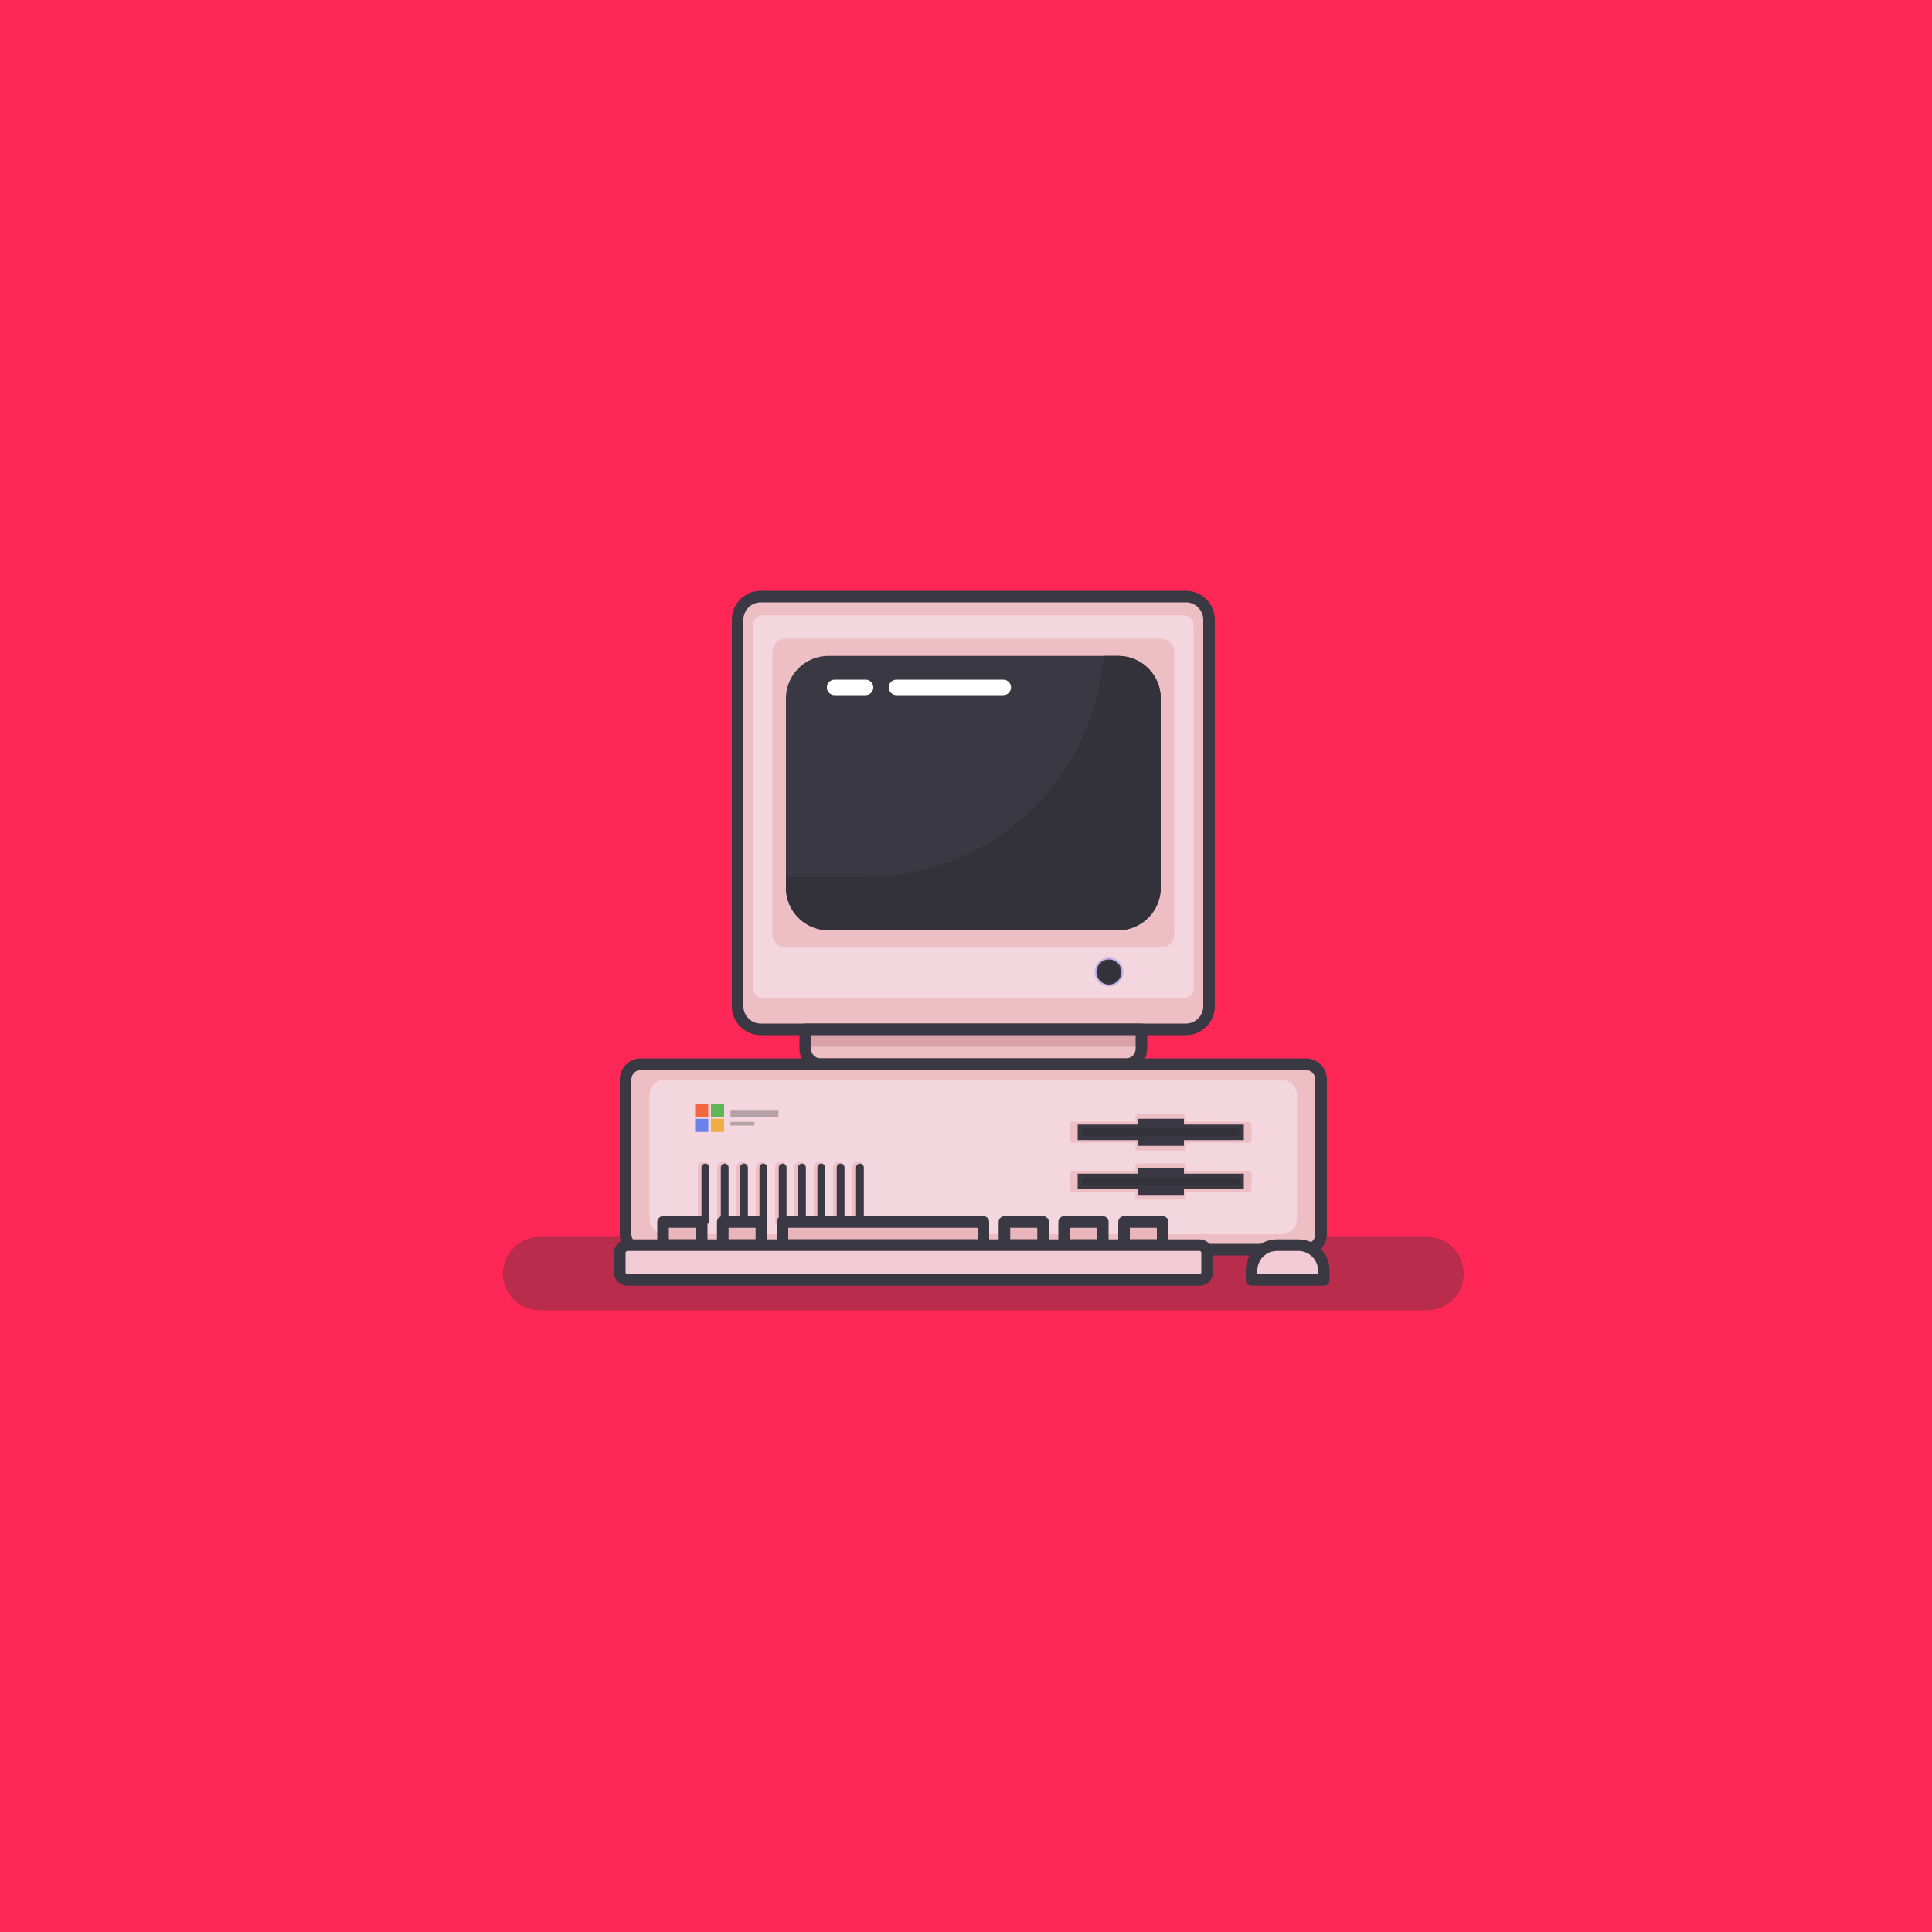 <svg id="Layer_1" data-name="Layer 1" xmlns="http://www.w3.org/2000/svg" viewBox="0 0 1000 1000"><defs><style>.cls-1{fill:#ff2756;}.cls-2{fill:#eef2f4;}.cls-3{fill:#353535;}.cls-18,.cls-3{isolation:isolate;opacity:0.34;}.cls-4{fill:#edbec4;}.cls-5{fill:#f4d7de;}.cls-11,.cls-12,.cls-17,.cls-6{fill:none;stroke-linecap:round;stroke-linejoin:round;}.cls-12,.cls-6{stroke:#3a3842;}.cls-11,.cls-6{stroke-width:6px;}.cls-18,.cls-7{fill:#3a3842;}.cls-8{fill:#dba1a9;}.cls-9{fill:#cab5ea;}.cls-10{fill:#33313a;}.cls-11{stroke:#edbec4;}.cls-12{stroke-width:4px;}.cls-13{fill:#f26640;}.cls-14{fill:#5eb755;}.cls-15{fill:#6a82ea;}.cls-16{fill:#efad43;}.cls-17{stroke:#fff;stroke-width:8px;}.cls-19{fill:#e8b5bb;}.cls-20{fill:#f2ccd4;}</style></defs><rect class="cls-1" width="1000" height="1000"/><path class="cls-2" d="M63.2,959.2c0,2.5-1.2,3.7-2.6,3.7a1.93,1.93,0,0,1-2.1-1.4,2.2,2.2,0,0,1-1.8.8,2.81,2.81,0,0,1,0-5.6,2.18,2.18,0,0,1,1.6.7v-.5h1.6v3.9c0,.8.3,1.4,1,1.4.9,0,1.7-.9,1.7-3a5.23,5.23,0,0,0-5.4-5.3,5.55,5.55,0,0,0-5.6,5.7,5.62,5.62,0,0,0,5.9,5.7,11.93,11.93,0,0,0,2.9-.4v.6a8.12,8.12,0,0,1-2.9.4,6.2,6.2,0,1,1-.3-12.4A5.59,5.59,0,0,1,63.2,959.2Zm-4.9.3a1.35,1.35,0,0,0-1.3-1.4,1.24,1.24,0,0,0-1.3,1.4,1.26,1.26,0,0,0,1.3,1.3C57.8,960.9,58.3,960.3,58.3,959.5Z"/><path class="cls-2" d="M69.4,955.1v2a2.24,2.24,0,0,0-2.6,2.4v4.3H64.9v-8.6h1.9v1.4A2.63,2.63,0,0,1,69.4,955.1Z"/><path class="cls-2" d="M74.6,962.3a2.64,2.64,0,0,0,2.2-1.1l1.5.9a4.35,4.35,0,0,1-3.8,1.9,4.41,4.41,0,0,1-4.7-4.5,4.36,4.36,0,0,1,4.5-4.5,4.31,4.31,0,0,1,4.3,4.5,2.2,2.2,0,0,1-.1.8H71.7A2.83,2.83,0,0,0,74.6,962.3Zm2.3-3.5a2.37,2.37,0,0,0-2.5-2.1,2.51,2.51,0,0,0-2.6,2.1Z"/><path class="cls-2" d="M88.9,955.2v8.6H87v-1.2a3.69,3.69,0,0,1-3,1.5,4.44,4.44,0,0,1-4.3-4.5,4.32,4.32,0,0,1,4.3-4.5,3.61,3.61,0,0,1,3,1.4v-1.2h1.9Zm-1.8,4.3a2.7,2.7,0,1,0-2.7,2.7A2.57,2.57,0,0,0,87.1,959.5Z"/><path class="cls-2" d="M91.1,951.3H93v12.5H91.1Z"/><path class="cls-2" d="M102.9,955.2l-3.3,8.6H97.5l-3.3-8.6h2l2.4,6.5,2.4-6.5Z"/><path class="cls-2" d="M104.2,955.2h1.9v8.9c0,2.4-1.2,3.5-3.5,3.3v-1.8c1.1.1,1.7-.3,1.7-1.5v-8.9Zm-.2-2.4a1.2,1.2,0,0,1,2.4,0,1.2,1.2,0,1,1-2.4,0Z"/><path class="cls-2" d="M116,955.2l-3.3,8.8c-.8,2.2-2.2,3.3-4.2,3.2v-1.7a2.08,2.08,0,0,0,2.3-1.7l.1-.2-3.6-8.4h2l2.6,6.2,2.2-6.2Z"/><path class="cls-2" d="M211.9,938.7a3.63,3.63,0,0,1-3.6,3.8h-3v-7.6h3A3.63,3.63,0,0,1,211.9,938.7Zm-1,0a2.72,2.72,0,0,0-2.6-2.9h-2v5.7h2A2.58,2.58,0,0,0,210.9,938.7Z"/><path class="cls-2" d="M219.5,940.8h-3.4l-.6,1.7h-1.1l2.8-7.6h1.1l2.8,7.6H220Zm-.3-.9-1.4-3.8-1.4,3.8Z"/><path class="cls-2" d="M226.4,939.4v3.1h-1v-3.1l-2.7-4.5h1.1l2.1,3.6,2.1-3.6h1.1Z"/><path class="cls-2" d="M241.9,940.3a2.42,2.42,0,0,1-2.6,2.4,2.55,2.55,0,0,1-2.5-1.5l.9-.5a1.59,1.59,0,0,0,1.7,1.1,1.41,1.41,0,1,0,0-2.8h-.3l-.4-.6,1.8-2.4H237v-.9h4.6v.9l-1.7,2.2A2,2,0,0,1,241.9,940.3Z"/><path class="cls-2" d="M249.6,938.8h0l-2.5,3.7H246l1.8-2.7h-.4a2.47,2.47,0,0,1-2.6-2.6,2.52,2.52,0,0,1,2.6-2.6,2.47,2.47,0,0,1,2.6,2.6A2.54,2.54,0,0,1,249.6,938.8Zm-2.2.1a1.47,1.47,0,0,0,1.6-1.6,1.6,1.6,0,1,0-1.6,1.6Z"/><path class="cls-2" d="M58.9,938.7a3.63,3.63,0,0,1-3.6,3.8h-3v-7.6h3A3.63,3.63,0,0,1,58.9,938.7Zm-1,0a2.72,2.72,0,0,0-2.6-2.9h-2v5.7h2A2.58,2.58,0,0,0,57.9,938.7Z"/><path class="cls-2" d="M67,941.6v1H62.4V935h4.5v1H63.4v2.3h3.2v.9H63.4v2.4Z"/><path class="cls-2" d="M70,940.8l.9-.5a2,2,0,0,0,2,1.4c1.1,0,1.6-.5,1.6-1.2s-.7-1-1.8-1.4-2.4-.8-2.4-2.2a2.21,2.21,0,0,1,2.4-2.2,2.66,2.66,0,0,1,2.6,1.7l-.8.5a1.74,1.74,0,0,0-1.7-1.2c-.8,0-1.4.4-1.4,1.1s.5,1,1.6,1.3c1.3.4,2.6.8,2.6,2.3a2.33,2.33,0,0,1-2.6,2.2A2.85,2.85,0,0,1,70,940.8Z"/><path class="cls-2" d="M80,934.9v7.6H79v-7.6Z"/><path class="cls-2" d="M91.3,939.2a3.47,3.47,0,0,1-3.7,3.5,3.89,3.89,0,0,1-4-4,4,4,0,0,1,7.3-2.2l-.9.5a2.77,2.77,0,0,0-2.4-1.4,3,3,0,0,0,0,6,2.5,2.5,0,0,0,2.7-2H87.5v-.9h3.8Z"/><path class="cls-2" d="M100.6,934.9v7.6h-.8l-3.9-5.7v5.7h-1v-7.6h.8l3.9,5.7v-5.7Z"/><path class="cls-2" d="M109.1,941.6v1h-4.6V935H109v1h-3.5v2.3h3.2v.9h-3.2v2.4Z"/><path class="cls-2" d="M119.2,938.7a3.63,3.63,0,0,1-3.6,3.8h-3v-7.6h3A3.7,3.7,0,0,1,119.2,938.7Zm-1,0a2.72,2.72,0,0,0-2.6-2.9h-2v5.7h2A2.58,2.58,0,0,0,118.2,938.7Z"/><path class="cls-2" d="M133.2,940.4a2.22,2.22,0,0,1-2.2,2.2h-3.3V935h3a2.05,2.05,0,0,1,2.1,2.1,1.94,1.94,0,0,1-.8,1.6A1.66,1.66,0,0,1,133.2,940.4Zm-4.5-4.6v2.3h2a1.13,1.13,0,0,0,1.1-1.2,1.2,1.2,0,0,0-1.1-1.2h-2Zm3.5,4.5a1.16,1.16,0,0,0-1.2-1.2h-2.3v2.5H131A1.24,1.24,0,0,0,132.2,940.3Z"/><path class="cls-2" d="M139.4,939.4v3.1h-1v-3.1l-2.7-4.5h1.1l2.1,3.6,2.1-3.6h1.1Z"/><path class="cls-2" d="M216.2,958.1a5.92,5.92,0,0,1-5.9,6.2h-4.9V951.9h4.9A5.92,5.92,0,0,1,216.2,958.1Zm-1.9,0a3.89,3.89,0,0,0-4-4.2h-2.8v8.5h2.8A4.08,4.08,0,0,0,214.3,958.1Z"/><path class="cls-2" d="M222.3,962.8a2.7,2.7,0,0,0,2.3-1.1l1.6.9a4.41,4.41,0,0,1-3.9,1.9,4.7,4.7,0,1,1-.1-9.4,4.45,4.45,0,0,1,4.4,4.7,2.2,2.2,0,0,1-.1.8h-7A2.62,2.62,0,0,0,222.3,962.8Zm2.4-3.7a2.53,2.53,0,0,0-2.5-2.2,2.61,2.61,0,0,0-2.7,2.2Z"/><path class="cls-2" d="M234.4,961.8c0,1.8-1.5,2.7-3.5,2.7a3.66,3.66,0,0,1-3.6-2.1l1.6-1a2,2,0,0,0,2,1.3c.8,0,1.5-.3,1.5-1,0-1.6-4.8-.7-4.8-3.9,0-1.7,1.4-2.7,3.2-2.7a3.63,3.63,0,0,1,3.3,1.8l-1.6.9a1.67,1.67,0,0,0-1.7-1c-.7,0-1.3.3-1.3.9C229.7,959.5,234.4,958.5,234.4,961.8Z"/><path class="cls-2" d="M241.5,964.3l-3.6-4.1v4.1H236V951.9h1.9v7.5l3.4-3.9h2.3l-3.9,4.3,4,4.5Z"/><path class="cls-2" d="M247.7,957.3v4.2c0,1.1.7,1.1,2.2,1v1.7c-2.9.4-4.1-.5-4.1-2.8v-4.2h-1.6v-1.8h1.6v-1.9l1.9-.6v2.5h2.2v1.8h-2.2Z"/><path class="cls-2" d="M250.8,959.9a4.69,4.69,0,0,1,4.7-4.7,4.63,4.63,0,0,1,4.7,4.7,4.69,4.69,0,0,1-4.7,4.7A4.76,4.76,0,0,1,250.8,959.9Zm7.4,0a2.8,2.8,0,1,0-2.8,2.8A2.73,2.73,0,0,0,258.2,959.9Z"/><path class="cls-2" d="M271.3,959.9a4.57,4.57,0,0,1-4.4,4.7,3.75,3.75,0,0,1-3.1-1.5v4.8h-1.9V955.5h1.9v1.3a3.75,3.75,0,0,1,3.1-1.5A4.42,4.42,0,0,1,271.3,959.9Zm-1.9,0a2.8,2.8,0,1,0-2.8,2.8A2.73,2.73,0,0,0,269.4,959.9Z"/><path class="cls-2" d="M286.2,956a4.06,4.06,0,0,1-4.1,4.1h-2.5v4.2h-2V951.9h4.6A4,4,0,0,1,286.2,956Zm-2,0a2.08,2.08,0,0,0-2.1-2.2h-2.5v4.3h2.5A2.05,2.05,0,0,0,284.2,956Z"/><path class="cls-2" d="M287.3,958.1a6.28,6.28,0,0,1,6.5-6.4,6,6,0,0,1,5.3,3l-1.8,1a4.08,4.08,0,0,0-3.6-2,4.2,4.2,0,0,0-4.4,4.4,4.25,4.25,0,0,0,4.4,4.4,4.08,4.08,0,0,0,3.6-2l1.8,1a6,6,0,0,1-5.3,3A6.28,6.28,0,0,1,287.3,958.1Z"/><path class="cls-2" d="M846.1,938.7a3.63,3.63,0,0,1-3.6,3.8h-3v-7.6h3A3.63,3.63,0,0,1,846.1,938.7Zm-.9,0a2.72,2.72,0,0,0-2.6-2.9h-2v5.7h2A2.58,2.58,0,0,0,845.2,938.7Z"/><path class="cls-2" d="M849.3,938.7a3.93,3.93,0,0,1,3.9-4,4,4,0,0,1,4,4,4,4,0,1,1-7.9,0Zm6.8,0a2.93,2.93,0,0,0-2.9-3,2.86,2.86,0,0,0-2.9,3,2.93,2.93,0,0,0,2.9,3A2.86,2.86,0,0,0,856.1,938.7Z"/><path class="cls-2" d="M859.8,934.9h1.1l1.7,6.3,1.9-6.3h1l1.9,6.3,1.7-6.3h1.1l-2.2,7.6h-1.2l-1.8-6.1-1.8,6.1H862Z"/><path class="cls-2" d="M879.3,934.9v7.6h-.8l-3.9-5.7v5.7h-1v-7.6h.8l3.9,5.7v-5.7Z"/><path class="cls-2" d="M887.5,941.6v1h-4.3V935h1v6.7h3.3Z"/><path class="cls-2" d="M889.9,938.7a3.93,3.93,0,0,1,3.9-4,4,4,0,0,1,4,4,4,4,0,1,1-7.9,0Zm6.9,0a2.93,2.93,0,0,0-2.9-3,2.86,2.86,0,0,0-2.9,3,2.9,2.9,0,1,0,5.8,0Z"/><path class="cls-2" d="M905.4,940.8H902l-.6,1.7h-1.1l2.8-7.6h1.1l2.8,7.6h-1Zm-.3-.9-1.4-3.8-1.4,3.8Z"/><path class="cls-2" d="M916.9,938.7a3.63,3.63,0,0,1-3.6,3.8h-3v-7.6h3A3.63,3.63,0,0,1,916.9,938.7Zm-1,0a2.72,2.72,0,0,0-2.6-2.9h-2v5.7h2A2.52,2.52,0,0,0,915.9,938.7Z"/><path class="cls-2" d="M926.5,935.8v2.5h3.2v1h-3.2v3.2h-1v-7.6h4.4v1h-3.4Z"/><path class="cls-2" d="M936.2,939.6h-1.8v2.9h-1v-7.6h3a2.43,2.43,0,0,1,2.4,2.4,2.38,2.38,0,0,1-1.6,2.2l1.8,3.1h-1.1Zm-1.8-.9h2a1.4,1.4,0,0,0,0-2.8h-2Z"/><path class="cls-2" d="M941.9,938.7a3.93,3.93,0,0,1,3.9-4,4,4,0,0,1,4,4,4,4,0,1,1-7.9,0Zm6.9,0a2.93,2.93,0,0,0-2.9-3,2.86,2.86,0,0,0-2.9,3,2.9,2.9,0,1,0,5.8,0Z"/><path class="cls-2" d="M960.4,942.5h-1v-6l-2.5,4.2h-.1l-2.5-4.1v5.9h-1v-7.6h1.1l2.4,4,2.4-4h1.1v7.6Z"/><path class="cls-2" d="M839.3,952.9a1.2,1.2,0,1,1,1.2,1.2A1.22,1.22,0,0,1,839.3,952.9Zm.3,2.5h1.9v8.9h-1.9Z"/><path class="cls-2" d="M843.7,951.4h1.9v12.9h-1.9Z"/><path class="cls-2" d="M847.8,951.4h1.9v12.9h-1.9Z"/><path class="cls-2" d="M852,951.4h1.9v12.9H852Z"/><path class="cls-2" d="M864,955.4v8.9h-1.9v-1.1a3.07,3.07,0,0,1-2.7,1.4A3.26,3.26,0,0,1,856,961v-5.4h1.9v5.2a1.92,1.92,0,0,0,2,2.1c1.3,0,2.2-.7,2.2-2.5v-4.7H864Z"/><path class="cls-2" d="M872.6,961.8c0,1.8-1.5,2.7-3.5,2.7a3.66,3.66,0,0,1-3.6-2.1l1.6-1a2,2,0,0,0,2,1.3c.8,0,1.5-.3,1.5-1,0-1.6-4.8-.7-4.8-3.9,0-1.7,1.4-2.7,3.2-2.7a3.63,3.63,0,0,1,3.3,1.8l-1.6.9a1.67,1.67,0,0,0-1.7-1c-.7,0-1.3.3-1.3.9C867.9,959.5,872.6,958.5,872.6,961.8Z"/><path class="cls-2" d="M876.7,957.3v4.2c0,1.1.7,1.1,2.2,1v1.7c-2.9.4-4.1-.5-4.1-2.8v-4.2h-1.6v-1.8h1.6v-1.9l1.9-.6v2.5h2.2v1.8h-2.2Z"/><path class="cls-2" d="M885.4,955.3v2.1a2.31,2.31,0,0,0-2.7,2.5v4.5h-1.9v-8.9h1.9V957A2.58,2.58,0,0,1,885.4,955.3Z"/><path class="cls-2" d="M895.3,955.4v8.9h-1.9V963a3.75,3.75,0,0,1-3.1,1.5,4.51,4.51,0,0,1-4.4-4.7,4.57,4.57,0,0,1,4.4-4.7,3.75,3.75,0,0,1,3.1,1.5v-1.3h1.9Zm-1.9,4.5a2.8,2.8,0,1,0-2.8,2.8A2.73,2.73,0,0,0,893.4,959.9Z"/><path class="cls-2" d="M900.3,957.3v4.2c0,1.1.7,1.1,2.2,1v1.7c-2.9.4-4.1-.5-4.1-2.8v-4.2h-1.6v-1.8h1.6v-1.9l1.9-.6v2.5h2.2v1.8h-2.2Z"/><path class="cls-2" d="M903.9,952.9a1.2,1.2,0,1,1,1.2,1.2A1.22,1.22,0,0,1,903.9,952.9Zm.3,2.5h1.9v8.9h-1.9Z"/><path class="cls-2" d="M907.8,959.9a4.69,4.69,0,0,1,4.7-4.7,4.63,4.63,0,0,1,4.7,4.7,4.69,4.69,0,0,1-4.7,4.7A4.76,4.76,0,0,1,907.8,959.9Zm7.5,0a2.8,2.8,0,1,0-2.8,2.8A2.73,2.73,0,0,0,915.3,959.9Z"/><path class="cls-2" d="M927,958.9v5.4h-1.9v-5.2a1.92,1.92,0,0,0-2-2.1c-1.3,0-2.2.7-2.2,2.5v4.7H919v-8.9h1.9v1.1a3.07,3.07,0,0,1,2.7-1.4A3.7,3.7,0,0,1,927,958.9Z"/><path class="cls-2" d="M935.5,961.8c0,1.8-1.5,2.7-3.5,2.7a3.66,3.66,0,0,1-3.6-2.1l1.6-1a2,2,0,0,0,2,1.3c.8,0,1.5-.3,1.5-1,0-1.6-4.8-.7-4.8-3.9,0-1.7,1.4-2.7,3.2-2.7a3.63,3.63,0,0,1,3.3,1.8l-1.6.9a1.67,1.67,0,0,0-1.7-1c-.7,0-1.3.3-1.3.9C930.7,959.5,935.5,958.5,935.5,961.8Z"/><path class="cls-2" d="M936.8,963.2a1.3,1.3,0,1,1,1.3,1.3A1.32,1.32,0,0,1,936.8,963.2Z"/><path class="cls-2" d="M940.3,959.9a4.63,4.63,0,0,1,4.7-4.7,4.31,4.31,0,0,1,3.9,2.3l-1.6,1a2.61,2.61,0,0,0-2.3-1.4,2.65,2.65,0,0,0-2.7,2.8,2.71,2.71,0,0,0,2.7,2.8,2.59,2.59,0,0,0,2.4-1.4l1.6.9a4.35,4.35,0,0,1-4,2.3A4.55,4.55,0,0,1,940.3,959.9Z"/><path class="cls-2" d="M949.7,959.9a4.69,4.69,0,0,1,4.7-4.7,4.63,4.63,0,0,1,4.7,4.7,4.69,4.69,0,0,1-4.7,4.7A4.76,4.76,0,0,1,949.7,959.9Zm7.5,0a2.8,2.8,0,1,0-2.8,2.8A2.73,2.73,0,0,0,957.2,959.9Z"/><path class="cls-3" d="M738.7,678.2H279.3a19,19,0,0,1-19-19h0a19,19,0,0,1,19-19H738.6a19,19,0,0,1,19,19h0A18.84,18.84,0,0,1,738.7,678.2Z"/><path class="cls-4" d="M381.8,520.8v-200a12,12,0,0,1,12-12h220a12,12,0,0,1,12,12v200a12,12,0,0,1-12,12h-220A12,12,0,0,1,381.8,520.8Z"/><path class="cls-5" d="M389.8,511.5v-188a5,5,0,0,1,5-5h218a5,5,0,0,1,5,5v188a5,5,0,0,1-5,5h-218A5,5,0,0,1,389.8,511.5Z"/><path class="cls-6" d="M381.8,520.8v-200a12,12,0,0,1,12-12h220a12,12,0,0,1,12,12v200a12,12,0,0,1-12,12h-220A12,12,0,0,1,381.8,520.8Z"/><path class="cls-4" d="M399.8,483.5v-146a7,7,0,0,1,7-7h194a7,7,0,0,1,7,7v146a7,7,0,0,1-7,7h-194A7,7,0,0,1,399.8,483.5Z"/><path class="cls-7" d="M428.8,481.5a22.06,22.06,0,0,1-22-22v-98a22.06,22.06,0,0,1,22-22h150a22.06,22.06,0,0,1,22,22v98a22.06,22.06,0,0,1-22,22Z"/><path class="cls-4" d="M582.8,550.8h-158a8,8,0,0,1-8-8v-10h174v10A8,8,0,0,1,582.8,550.8Z"/><rect class="cls-8" x="416.8" y="532.8" width="174" height="9"/><path class="cls-6" d="M582.8,550.8h-158a8,8,0,0,1-8-8v-10h174v10A8,8,0,0,1,582.8,550.8Z"/><path class="cls-4" d="M675.8,646.8h-344a8,8,0,0,1-8-8v-80a8,8,0,0,1,8-8h344a8,8,0,0,1,8,8v80A8,8,0,0,1,675.8,646.8Z"/><path class="cls-6" d="M675.8,646.8h-344a8,8,0,0,1-8-8v-80a8,8,0,0,1,8-8h344a8,8,0,0,1,8,8v80A8,8,0,0,1,675.8,646.8Z"/><path class="cls-5" d="M336.2,630.8v-64a8,8,0,0,1,8-8H663.3a8,8,0,0,1,8,8v64a8,8,0,0,1-8,8H344.2A8,8,0,0,1,336.2,630.8Z"/><circle class="cls-9" cx="574" cy="503.1" r="7.5"/><circle class="cls-7" cx="574" cy="503.1" r="6.5"/><circle class="cls-10" cx="574" cy="503.1" r="5.6"/><line class="cls-11" x1="444.2" y1="604.3" x2="444.2" y2="631.8"/><line class="cls-11" x1="434.2" y1="604.3" x2="434.2" y2="631.8"/><line class="cls-11" x1="424.2" y1="604.3" x2="424.2" y2="631.8"/><line class="cls-11" x1="414.2" y1="604.3" x2="414.2" y2="631.8"/><line class="cls-11" x1="404.2" y1="604.3" x2="404.2" y2="631.8"/><line class="cls-11" x1="394.2" y1="604.3" x2="394.2" y2="631.8"/><line class="cls-11" x1="384.2" y1="604.3" x2="384.2" y2="631.8"/><line class="cls-11" x1="374.2" y1="604.3" x2="374.2" y2="631.8"/><line class="cls-11" x1="364.2" y1="604.3" x2="364.2" y2="631.8"/><line class="cls-12" x1="445.1" y1="604.3" x2="445.1" y2="631.8"/><line class="cls-12" x1="435.1" y1="604.3" x2="435.1" y2="631.8"/><line class="cls-12" x1="425.1" y1="604.3" x2="425.1" y2="631.8"/><line class="cls-12" x1="415.1" y1="604.3" x2="415.1" y2="631.8"/><line class="cls-12" x1="405.1" y1="604.3" x2="405.1" y2="631.8"/><line class="cls-12" x1="395.1" y1="604.3" x2="395.1" y2="631.8"/><line class="cls-12" x1="385.1" y1="604.3" x2="385.1" y2="631.8"/><line class="cls-12" x1="375.1" y1="604.3" x2="375.1" y2="631.8"/><line class="cls-12" x1="365.1" y1="604.3" x2="365.1" y2="631.8"/><rect class="cls-13" x="359.8" y="571.2" width="6.8" height="6.8"/><rect class="cls-14" x="368" y="571.2" width="6.8" height="6.8"/><rect class="cls-15" x="359.8" y="579.1" width="6.8" height="6.8"/><rect class="cls-16" x="368" y="579.1" width="6.8" height="6.8"/><line class="cls-17" x1="464" y1="355.8" x2="519.3" y2="355.8"/><path class="cls-17" d="M448,355.8"/><line class="cls-17" x1="432" y1="355.8" x2="448" y2="355.8"/><path class="cls-10" d="M578.8,339.5h-7.6A123.46,123.46,0,0,1,448.1,453.8H406.8v5.7a22.06,22.06,0,0,0,22,22h150a22.06,22.06,0,0,0,22-22v-98A22.06,22.06,0,0,0,578.8,339.5Z"/><rect class="cls-18" x="378.1" y="574.5" width="24.8" height="3.6"/><rect class="cls-18" x="378.1" y="580.7" width="12.4" height="1.9"/><rect class="cls-19" x="405" y="632.5" width="104" height="12"/><rect class="cls-19" x="343.2" y="632.5" width="20" height="12"/><rect class="cls-19" x="374.1" y="632.5" width="20" height="12"/><rect class="cls-19" x="519.9" y="632.5" width="20" height="12"/><rect class="cls-19" x="550.8" y="632.5" width="20" height="12"/><rect class="cls-19" x="581.8" y="632.5" width="20" height="12"/><rect class="cls-6" x="405" y="632.5" width="104" height="12"/><rect class="cls-6" x="343.2" y="632.5" width="20" height="12"/><rect class="cls-6" x="374.1" y="632.5" width="20" height="12"/><rect class="cls-6" x="519.9" y="632.5" width="20" height="12"/><rect class="cls-6" x="550.8" y="632.5" width="20" height="12"/><rect class="cls-6" x="581.8" y="632.5" width="20" height="12"/><path class="cls-20" d="M620.8,662.5h-296a4,4,0,0,1-4-4v-10a4,4,0,0,1,4-4h296a4,4,0,0,1,4,4v10A4,4,0,0,1,620.8,662.5Z"/><path class="cls-6" d="M620.8,662.5h-296a4,4,0,0,1-4-4v-10a4,4,0,0,1,4-4h296a4,4,0,0,1,4,4v10A4,4,0,0,1,620.8,662.5Z"/><path class="cls-20" d="M685.1,662.5H647.8v-4.8A13.19,13.19,0,0,1,661,644.5h11a13.19,13.19,0,0,1,13.2,13.2v4.8Z"/><path class="cls-6" d="M685.1,662.5H647.8v-4.8A13.19,13.19,0,0,1,661,644.5h11a13.19,13.19,0,0,1,13.2,13.2v4.8Z"/><path class="cls-4" d="M646.4,591.5H555.1a1.43,1.43,0,0,1-1.4-1.4v-8a1.43,1.43,0,0,1,1.4-1.4h91.3a1.43,1.43,0,0,1,1.4,1.4v8A1.37,1.37,0,0,1,646.4,591.5Z"/><path class="cls-4" d="M612.6,595.5H588.9a1.22,1.22,0,0,1-1.2-1.2V578a1.22,1.22,0,0,1,1.2-1.2h23.7a1.22,1.22,0,0,1,1.2,1.2v16.3A1.1,1.1,0,0,1,612.6,595.5Z"/><rect class="cls-7" x="557.8" y="582.1" width="86" height="8"/><rect class="cls-7" x="588.8" y="579.1" width="24" height="14"/><path class="cls-10" d="M559.8,586.1h0a2,2,0,0,1,2-2h78a2,2,0,0,1,2,2h0a2,2,0,0,1-2,2h-78A2,2,0,0,1,559.8,586.1Z"/><path class="cls-4" d="M646.4,616.8H555.1a1.43,1.43,0,0,1-1.4-1.4v-8a1.43,1.43,0,0,1,1.4-1.4h91.3a1.43,1.43,0,0,1,1.4,1.4v8A1.37,1.37,0,0,1,646.4,616.8Z"/><path class="cls-4" d="M612.6,620.9H588.9a1.22,1.22,0,0,1-1.2-1.2V603.4a1.22,1.22,0,0,1,1.2-1.2h23.7a1.22,1.22,0,0,1,1.2,1.2v16.3A1.15,1.15,0,0,1,612.6,620.9Z"/><rect class="cls-7" x="557.8" y="607.5" width="86" height="8"/><rect class="cls-7" x="588.8" y="604.5" width="24" height="14"/><path class="cls-10" d="M559.8,611.5h0a2,2,0,0,1,2-2h78a2,2,0,0,1,2,2h0a2,2,0,0,1-2,2h-78A2,2,0,0,1,559.8,611.5Z"/><rect class="cls-1" x="34" y="919" width="938" height="61"/></svg>